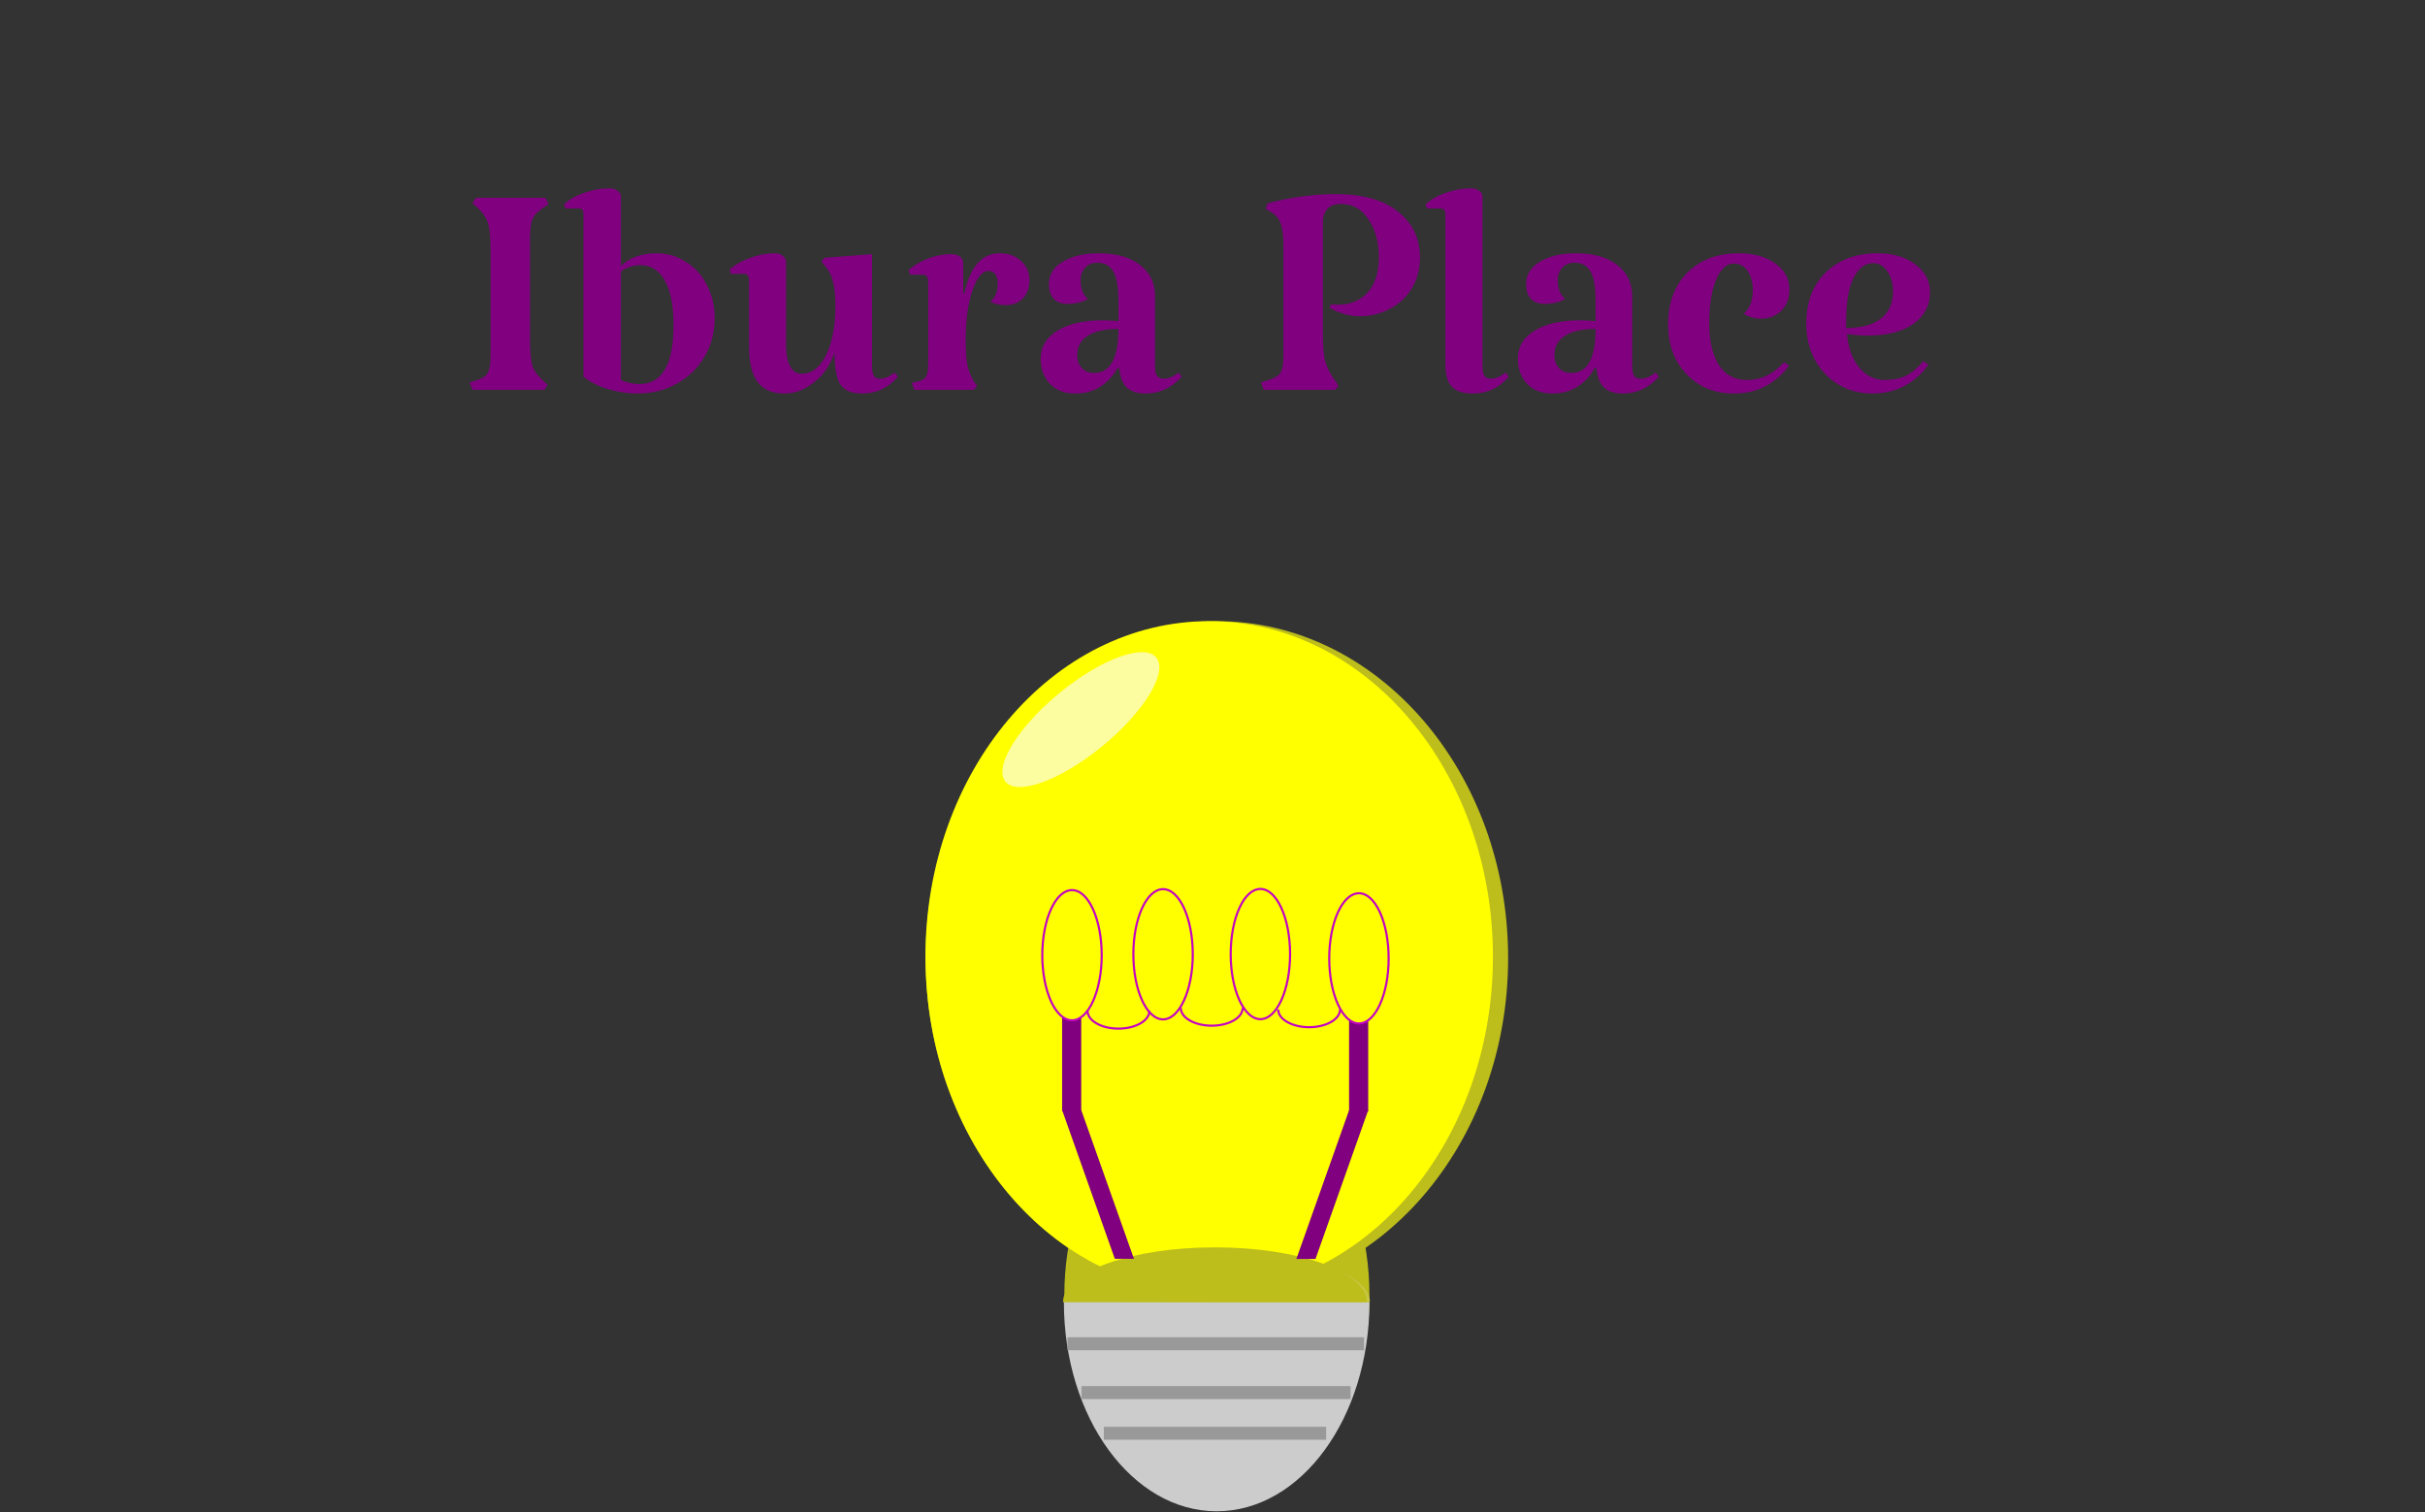 <svg width="566" height="353" viewBox="0 0 566 353" fill="none" xmlns="http://www.w3.org/2000/svg">
<rect x="0" y="0" width="566" height="353" fill="#333333" stroke="none"/>
<path fill-rule="evenodd" clip-rule="evenodd" d="M284.025 145C321.566 145 352 180.212 352 223.65C352 267.088 321.566 302.3 284.025 302.3C246.483 302.3 216.049 267.088 216.049 223.65C216.049 180.212 246.483 145 284.025 145Z" fill="#BDBD1C"/>
<path d="M284.025 351.04C303.689 351.04 319.629 329.219 319.629 302.301C319.629 275.383 303.689 253.561 284.025 253.561C264.362 253.561 248.421 275.383 248.421 302.301C248.421 329.219 264.362 351.04 284.025 351.04Z" fill="#BDBD1C"/>
<path fill-rule="evenodd" clip-rule="evenodd" d="M283.972 303.975L319.63 303.968C319.63 303.975 319.63 303.975 319.63 303.975C319.63 330.933 303.668 352.788 283.972 352.788C264.276 352.788 248.314 330.933 248.314 303.975C248.314 303.906 248.314 303.837 248.314 303.768L283.972 303.975Z" fill="#CCCCCC"/>
<path d="M318.365 312.165H249.149V315.194H318.365V312.165Z" fill="#999999"/>
<path d="M315.227 323.565H252.421V326.594H315.227V323.565Z" fill="#999999"/>
<path d="M309.529 333.066H257.645V336.095H309.529V333.066Z" fill="#999999"/>
<path fill-rule="evenodd" clip-rule="evenodd" d="M284.128 303.876H248.524C248.524 297.278 264.465 291.929 284.128 291.929C303.791 291.929 319.732 297.278 319.732 303.876H284.128Z" fill="#C7C742"/>
<path d="M282.226 301.624C318.801 301.624 348.452 266.563 348.452 223.312C348.452 180.062 318.801 145 282.226 145C245.65 145 216 180.062 216 223.312C216 266.563 245.65 301.624 282.226 301.624Z" fill="#FFFF00"/>
<path fill-rule="evenodd" clip-rule="evenodd" d="M283.571 303.976H319.031C319.031 296.908 303.156 291.179 283.571 291.179C263.987 291.179 248.11 296.908 248.11 303.976H283.571Z" fill="#BDBD1C"/>
<path d="M319.128 289.54L300.915 301.933" stroke="#BDBD1C" stroke-width="0.75" stroke-miterlimit="22.926"/>
<path d="M256.867 174.52C266.657 166.615 272.538 157.279 270.003 153.669C267.468 150.058 257.477 153.54 247.687 161.445C237.897 169.35 232.015 178.685 234.55 182.295C237.085 185.906 247.077 182.425 256.867 174.52Z" fill="#FCFCA1"/>
<path d="M252.363 259.13H247.899L260.2 293.853H264.664L252.363 259.13Z" fill="#800080"/>
<path d="M252.362 236.804H247.898V259.382H252.362V236.804Z" fill="#800080"/>
<path d="M314.876 259.163H319.34L307.039 293.886H302.575L314.876 259.163Z" fill="#800080"/>
<path d="M319.342 236.837H314.877V259.415H319.342V236.837Z" fill="#800080"/>
<path d="M250.205 238.179C254.034 238.179 257.138 231.374 257.138 222.981C257.138 214.587 254.034 207.783 250.205 207.783C246.377 207.783 243.273 214.587 243.273 222.981C243.273 231.374 246.377 238.179 250.205 238.179Z" fill="#FFFF00" stroke="#C204C2" stroke-width="0.5" stroke-miterlimit="22.926"/>
<path d="M317.18 238.914C321.009 238.914 324.112 232.109 324.112 223.716C324.112 215.322 321.009 208.518 317.18 208.518C313.351 208.518 310.247 215.322 310.247 223.716C310.247 232.109 313.351 238.914 317.18 238.914Z" fill="#FFFF00" stroke="#C204C2" stroke-width="0.5" stroke-miterlimit="22.926"/>
<path d="M271.46 237.957C275.289 237.957 278.393 231.152 278.393 222.759C278.393 214.365 275.289 207.561 271.46 207.561C267.631 207.561 264.528 214.365 264.528 222.759C264.528 231.152 267.631 237.957 271.46 237.957Z" fill="#FFFF00" stroke="#C204C2" stroke-width="0.5" stroke-miterlimit="22.926"/>
<path d="M294.175 237.913C298.004 237.913 301.108 231.109 301.108 222.715C301.108 214.321 298.004 207.517 294.175 207.517C290.347 207.517 287.243 214.321 287.243 222.715C287.243 231.109 290.347 237.913 294.175 237.913Z" fill="#FFFF00" stroke="#C204C2" stroke-width="0.5" stroke-miterlimit="22.926"/>
<path d="M253.832 235.991C253.832 238.269 257.064 240.116 261.051 240.116C265.037 240.116 268.269 238.269 268.269 235.991" stroke="#C204C2" stroke-width="0.5" stroke-miterlimit="22.926"/>
<path d="M275.603 235.308C275.603 237.587 278.835 239.433 282.822 239.433C286.808 239.433 290.041 237.587 290.041 235.308" stroke="#C204C2" stroke-width="0.5" stroke-miterlimit="22.926"/>
<path d="M298.337 235.66C298.337 237.939 301.569 239.786 305.556 239.786C309.543 239.786 312.775 237.939 312.775 235.66" stroke="#C204C2" stroke-width="0.5" stroke-miterlimit="22.926"/>
<path d="M109.592 89.272C111.064 88.888 112.12 88.504 112.76 88.12C113.464 87.672 113.912 87.096 114.104 86.392C114.36 85.624 114.488 84.504 114.488 83.032V58.072C114.488 55 114.232 52.856 113.72 51.64C113.272 50.36 112.12 48.952 110.264 47.416L111.128 46.168H127.352L128.024 47.704C126.168 48.792 124.984 49.816 124.472 50.776C123.96 51.672 123.704 53.304 123.704 55.672V79.288C123.704 82.296 123.928 84.44 124.376 85.72C124.888 86.936 126.04 88.312 127.832 89.848L127.064 91H110.264L109.592 89.272ZM153.172 59.128C155.732 59.128 158.036 59.8 160.084 61.144C162.196 62.424 163.828 64.216 164.98 66.52C166.196 68.824 166.804 71.416 166.804 74.296C166.804 77.624 166.004 80.632 164.404 83.32C162.868 85.944 160.724 88.024 157.972 89.56C155.22 91.096 152.148 91.864 148.756 91.864C146.452 91.864 144.148 91.512 141.844 90.808C139.54 90.104 137.652 89.144 136.18 87.928V50.008C136.18 49.496 136.084 49.144 135.892 48.952C135.7 48.76 135.38 48.664 134.932 48.664H131.956L131.668 47.704C132.884 46.552 134.452 45.656 136.372 45.016C138.356 44.312 140.308 43.96 142.228 43.96C143.06 43.96 143.7 44.152 144.148 44.536C144.66 44.856 144.916 45.336 144.916 45.976V62.104C145.876 61.144 147.06 60.408 148.468 59.896C149.94 59.384 151.508 59.128 153.172 59.128ZM149.236 89.656C154.548 89.656 157.204 85.08 157.204 75.928C157.204 71.384 156.532 67.928 155.188 65.56C153.908 63.128 151.988 61.912 149.428 61.912C147.828 61.912 146.324 62.392 144.916 63.352V88.696C146.324 89.336 147.764 89.656 149.236 89.656ZM194.791 82.264C193.895 85.08 192.327 87.384 190.087 89.176C187.911 90.968 185.575 91.864 183.079 91.864C180.263 91.864 178.183 90.968 176.839 89.176C175.495 87.384 174.823 84.632 174.823 80.92V65.272C174.823 64.376 174.407 63.928 173.575 63.928H170.599L170.311 62.872C171.59 61.784 173.191 60.888 175.111 60.184C177.031 59.48 178.919 59.128 180.775 59.128C181.607 59.128 182.247 59.32 182.695 59.704C183.207 60.088 183.463 60.6 183.463 61.24V80.44C183.463 82.616 183.783 84.312 184.423 85.528C185.063 86.68 185.959 87.256 187.111 87.256C189.479 87.256 191.367 85.816 192.775 82.936C194.247 79.992 194.983 76.184 194.983 71.512C194.983 69.016 194.791 67.096 194.406 65.752C194.087 64.344 193.479 63.128 192.583 62.104L191.719 61.048L192.487 60.184L203.527 59.32V85.528C203.527 87.448 204.103 88.408 205.255 88.408C206.471 88.408 207.655 87.928 208.807 86.968L209.575 87.928C207.335 90.552 204.551 91.864 201.223 91.864C198.791 91.864 197.095 91.16 196.135 89.752C195.239 88.344 194.791 85.848 194.791 82.264ZM233.355 59.128C235.403 59.128 237.067 59.736 238.347 60.952C239.627 62.104 240.267 63.608 240.267 65.464C240.267 67.192 239.755 68.6 238.731 69.688C237.707 70.712 236.363 71.224 234.699 71.224C233.419 71.224 232.235 70.968 231.147 70.456C232.299 69.496 232.875 68.056 232.875 66.136C232.875 65.24 232.683 64.536 232.299 64.024C231.915 63.512 231.403 63.256 230.763 63.256C229.227 63.256 227.947 64.824 226.923 67.96C225.899 71.032 225.387 74.872 225.387 79.48C225.387 81.848 225.515 83.736 225.771 85.144C226.091 86.552 226.603 87.864 227.307 89.08L228.075 90.04L227.307 91H213.387L212.811 89.368L214.155 89.08C215.179 88.824 215.851 88.44 216.171 87.928C216.491 87.352 216.651 86.264 216.651 84.664V65.944C216.651 64.728 216.235 64.12 215.403 64.12H212.427L212.043 63.064C213.259 61.976 214.763 61.08 216.555 60.376C218.411 59.672 220.235 59.32 222.027 59.32C222.859 59.32 223.531 59.512 224.043 59.896C224.555 60.28 224.811 60.792 224.811 61.432V68.44H225.099C226.443 62.232 229.195 59.128 233.355 59.128ZM253.936 69.784C252.592 70.552 250.992 70.936 249.136 70.936C247.792 70.936 246.736 70.552 245.968 69.784C245.2 68.952 244.816 67.8 244.816 66.328C244.816 64.152 245.872 62.424 247.984 61.144C250.16 59.8 252.976 59.128 256.432 59.128C260.528 59.128 263.728 60.024 266.031 61.816C268.4 63.608 269.584 66.04 269.584 69.112V85.72C269.584 87.512 270.224 88.408 271.504 88.408C272.72 88.408 273.904 87.928 275.056 86.968L275.824 87.928C273.456 90.552 270.64 91.864 267.376 91.864C265.456 91.864 263.984 91.384 262.96 90.424C262 89.464 261.424 87.96 261.232 85.912H260.848C259.824 87.768 258.448 89.24 256.72 90.328C255.056 91.352 253.136 91.864 250.96 91.864C248.528 91.864 246.576 91.128 245.104 89.656C243.632 88.12 242.896 86.136 242.896 83.704C242.896 80.952 244.208 78.776 246.832 77.176C249.456 75.576 253.008 74.776 257.488 74.776C258.32 74.776 259.504 74.84 261.04 74.968V70.168C261.04 67.032 260.656 64.792 259.888 63.448C259.12 62.04 257.872 61.336 256.144 61.336C254.928 61.336 253.968 61.72 253.264 62.488C252.56 63.256 252.208 64.248 252.208 65.464C252.208 67.384 252.784 68.824 253.936 69.784ZM255.376 87.064C259.152 87.064 261.04 83.64 261.04 76.792C257.84 76.792 255.44 77.336 253.84 78.424C252.24 79.448 251.44 80.92 251.44 82.84C251.44 84.12 251.792 85.144 252.496 85.912C253.2 86.68 254.16 87.064 255.376 87.064ZM331.427 60.184C331.427 62.936 330.755 65.368 329.411 67.48C328.131 69.528 326.403 71.096 324.227 72.184C322.115 73.272 319.875 73.816 317.507 73.816C315.011 73.816 312.643 73.176 310.403 71.896L310.595 71.032L312.227 71.128L313.859 71.032C316.355 70.648 318.307 69.528 319.715 67.672C321.123 65.752 321.827 63.224 321.827 60.088C321.827 56.568 321.027 53.624 319.427 51.256C317.891 48.824 315.747 47.608 312.995 47.608C311.523 47.608 310.435 48.024 309.731 48.856C309.091 49.688 308.771 50.616 308.771 51.64V78.424C308.771 80.984 308.963 83 309.347 84.472C309.795 85.944 310.563 87.416 311.651 88.888L312.419 90.04L311.651 91H294.947L294.275 89.272C295.939 88.824 297.091 88.408 297.731 88.024C298.435 87.64 298.915 87.096 299.171 86.392C299.427 85.688 299.555 84.568 299.555 83.032V57.496C299.555 55.256 299.363 53.56 298.979 52.408C298.659 51.192 297.859 50.2 296.579 49.432L295.427 48.76L295.811 47.512C297.667 46.936 300.067 46.424 303.011 45.976C306.019 45.528 308.867 45.304 311.555 45.304C318.083 45.304 323.011 46.68 326.339 49.432C329.731 52.12 331.427 55.704 331.427 60.184ZM346.007 85.528C346.007 87.448 346.615 88.408 347.831 88.408C349.047 88.408 350.231 87.928 351.383 86.968L352.151 87.928C349.911 90.552 347.127 91.864 343.799 91.864C341.559 91.864 339.927 91.352 338.903 90.328C337.879 89.24 337.367 87.544 337.367 85.24V50.008C337.367 49.112 336.951 48.664 336.119 48.664H333.047L332.759 47.704C333.975 46.552 335.543 45.656 337.463 45.016C339.447 44.312 341.399 43.96 343.319 43.96C344.151 43.96 344.791 44.152 345.239 44.536C345.751 44.856 346.007 45.336 346.007 45.976V85.528ZM365.311 69.784C363.967 70.552 362.367 70.936 360.511 70.936C359.167 70.936 358.111 70.552 357.343 69.784C356.575 68.952 356.191 67.8 356.191 66.328C356.191 64.152 357.247 62.424 359.359 61.144C361.535 59.8 364.351 59.128 367.807 59.128C371.903 59.128 375.103 60.024 377.406 61.816C379.775 63.608 380.959 66.04 380.959 69.112V85.72C380.959 87.512 381.599 88.408 382.879 88.408C384.095 88.408 385.279 87.928 386.431 86.968L387.199 87.928C384.831 90.552 382.015 91.864 378.751 91.864C376.831 91.864 375.359 91.384 374.335 90.424C373.375 89.464 372.799 87.96 372.607 85.912H372.223C371.199 87.768 369.823 89.24 368.095 90.328C366.431 91.352 364.511 91.864 362.335 91.864C359.903 91.864 357.951 91.128 356.479 89.656C355.007 88.12 354.271 86.136 354.271 83.704C354.271 80.952 355.583 78.776 358.207 77.176C360.831 75.576 364.383 74.776 368.863 74.776C369.695 74.776 370.879 74.84 372.415 74.968V70.168C372.415 67.032 372.031 64.792 371.263 63.448C370.495 62.04 369.247 61.336 367.519 61.336C366.303 61.336 365.343 61.72 364.639 62.488C363.935 63.256 363.583 64.248 363.583 65.464C363.583 67.384 364.159 68.824 365.311 69.784ZM366.751 87.064C370.527 87.064 372.415 83.64 372.415 76.792C369.215 76.792 366.815 77.336 365.215 78.424C363.615 79.448 362.815 80.92 362.815 82.84C362.815 84.12 363.167 85.144 363.871 85.912C364.575 86.68 365.535 87.064 366.751 87.064ZM417.653 67.576C417.653 69.688 417.013 71.352 415.733 72.568C414.453 73.784 412.885 74.392 411.029 74.392C409.557 74.392 408.213 74.008 406.997 73.24C408.405 71.96 409.109 70.168 409.109 67.864C409.109 66.008 408.725 64.504 407.957 63.352C407.189 62.136 406.069 61.528 404.597 61.528C402.933 61.528 401.557 62.84 400.469 65.464C399.445 68.024 398.933 71.384 398.933 75.544C398.933 79.512 399.669 82.712 401.141 85.144C402.677 87.512 404.821 88.696 407.573 88.696C409.493 88.696 411.125 88.344 412.469 87.64C413.877 86.936 415.189 85.912 416.405 84.568L417.557 85.336C416.213 87.256 414.453 88.824 412.277 90.04C410.101 91.256 407.573 91.864 404.693 91.864C400.213 91.864 396.533 90.36 393.653 87.352C390.773 84.344 389.333 80.472 389.333 75.736C389.333 70.68 390.837 66.648 393.845 63.64C396.853 60.632 400.853 59.128 405.845 59.128C409.365 59.128 412.213 59.928 414.389 61.528C416.565 63.064 417.653 65.08 417.653 67.576ZM439.919 88.696C441.775 88.696 443.407 88.376 444.815 87.736C446.223 87.032 447.599 85.88 448.943 84.28L450.095 85.144C448.623 87.256 446.735 88.92 444.431 90.136C442.191 91.288 439.727 91.864 437.039 91.864C434.095 91.864 431.439 91.16 429.071 89.752C426.767 88.344 424.943 86.424 423.599 83.992C422.255 81.496 421.583 78.68 421.583 75.544C421.583 70.552 423.087 66.584 426.095 63.64C429.167 60.632 433.231 59.128 438.287 59.128C441.871 59.128 444.783 59.992 447.023 61.72C449.327 63.384 450.479 65.56 450.479 68.248C450.479 71.32 449.167 73.784 446.543 75.64C443.983 77.432 440.463 78.328 435.983 78.328C434.191 78.328 432.559 78.2 431.087 77.944C431.407 81.272 432.367 83.896 433.967 85.816C435.567 87.736 437.551 88.696 439.919 88.696ZM437.231 61.432C435.247 61.432 433.679 62.648 432.527 65.08C431.439 67.448 430.895 70.776 430.895 75.064V76.6C431.599 76.6 432.463 76.536 433.487 76.408C436.175 76.088 438.223 75.224 439.631 73.816C441.103 72.344 441.839 70.424 441.839 68.056C441.839 66.136 441.391 64.568 440.495 63.352C439.663 62.072 438.575 61.432 437.231 61.432Z" fill="#800080"/>
</svg>
